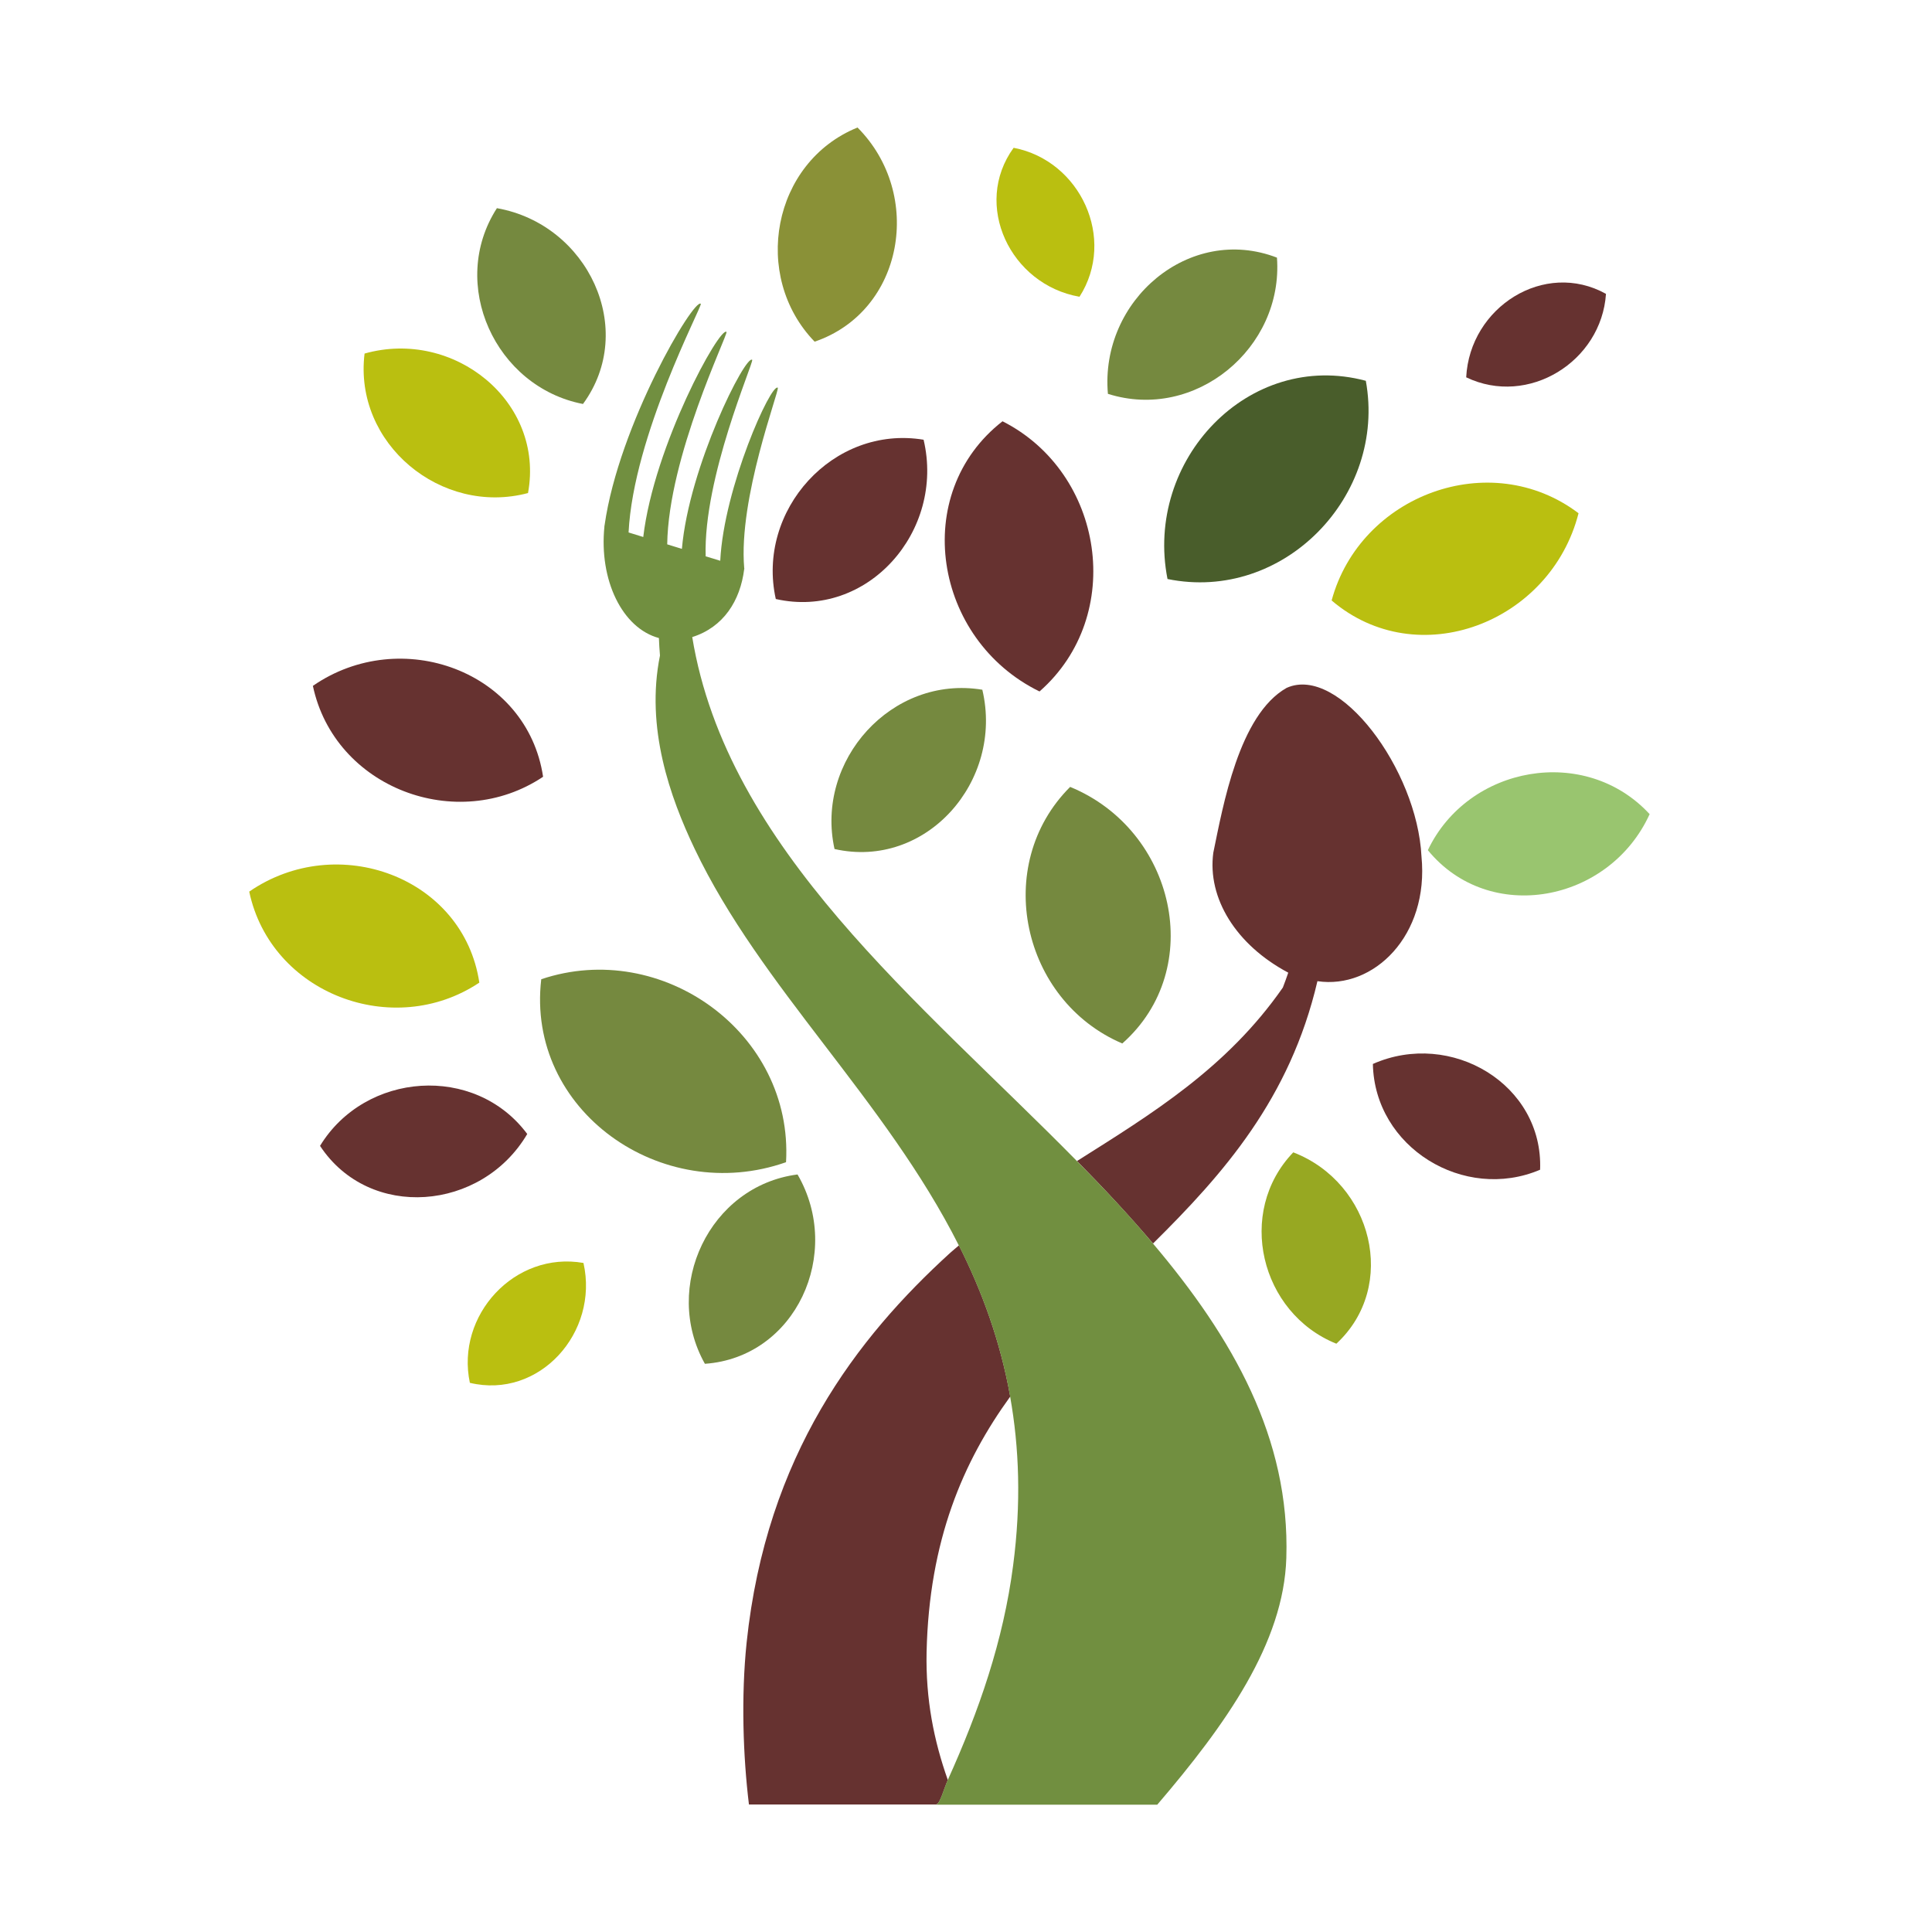 <?xml version="1.0" encoding="utf-8"?>
<!-- Generator: Adobe Illustrator 18.1.0, SVG Export Plug-In . SVG Version: 6.00 Build 0)  -->
<svg version="1.1" id="Layer_1" xmlns="http://www.w3.org/2000/svg" xmlns:xlink="http://www.w3.org/1999/xlink" x="0px" y="0px"
	 viewBox="0 0 2000 2000" enable-background="new 0 0 2000 2000" xml:space="preserve">
<g>
	<path fill="none" d="M981.2,1843.6c32.6-72,57.7-145.4,67.8-223.4c8.3-64.1,6.3-121.7-3.1-174.6c-48.8,67.3-84,148.8-86.6,264.6
		C958.2,1759.1,966.7,1802.7,981.2,1843.6z"/>
	<path fill="#99C56F" d="M1478.1,880.1c63.7,77.8,187.9,54.2,229.6-37.3C1641.1,770.6,1519.8,792.4,1478.1,880.1z"/>
	<path fill="#8A9137" d="M887.7,132c-88.4,35.9-110,153.9-44.4,221.7C935.7,322.2,956.6,201.2,887.7,132z"/>
	<path fill="#BABF10" d="M486.4,1431.5c71.8,17.2,133.9-52,117.6-124.1C532.8,1294.9,471.6,1361.7,486.4,1431.5z"/>
	<path fill="#BABF10" d="M1117.5,307.2c38.4-60,0.9-141-68.2-154.2C1006.5,211.9,1045.8,294.7,1117.5,307.2z"/>
	<path fill="#BABF10" d="M1634.1,531.3c-91.4-69.1-226-18.9-255.6,90.3C1467.5,697.6,1605.1,644.9,1634.1,531.3z"/>
	<path fill="#97A822" d="M1338.8,1192.9c-59.5,61.8-34.2,166.4,44.6,198.1C1447.8,1331.4,1420.7,1224.5,1338.8,1192.9z"/>
	<path fill="#BABF10" d="M496.2,1017.2C479.8,907.8,349.2,860.1,258,923C280.4,1028.9,407.3,1076.6,496.2,1017.2z"/>
	<path fill="#BABF10" d="M546.6,510.4C564,415.8,469.9,339.9,377.4,366C365.9,459.3,456.9,534.3,546.6,510.4z"/>
	<path fill="#75893F" d="M813.7,1203.1c7.7-133.5-128.2-231.5-253.4-189.4C544.3,1149.4,684.7,1248.6,813.7,1203.1z"/>
	<path fill="#75893F" d="M825.6,1215.8c-91.3,11.8-140.5,116.6-95.9,196C823.7,1405.2,873,1297.4,825.6,1215.8z"/>
	<path fill="#75893F" d="M863.9,878.9c94.7,21.4,175.4-70.2,153-164.9C923.2,698.5,843.6,787.3,863.9,878.9z"/>
	<path fill="#75893F" d="M1107.8,814.6c-81.1,81-50.1,221.2,54,265.6C1249.4,1002.7,1216.3,859.1,1107.8,814.6z"/>
	<path fill="#75893F" d="M603.5,418.2c56.5-77.1,5.2-186-89.1-202.7C463.8,294,512.8,400.7,603.5,418.2z"/>
	<path fill="#75893F" d="M1321.9,266.7c-90.5-34.9-183.5,44.1-175,141C1237.3,436.4,1328.8,360.2,1321.9,266.7z"/>
	<path fill="#495D2B" d="M1208.6,599.4c120.1,24.5,227-86.2,205.3-205.2C1292.7,361.8,1184.3,476.3,1208.6,599.4z"/>
	<path fill="#663230" d="M1363.8,1015.7c58,8.7,115.8-47,107.7-129.2c-4.4-89.8-85.4-198.8-139.6-174.4
		c-49.4,27.9-65.9,122.4-75.9,170.7c-6.3,46.9,23.4,95.3,77.6,124.1c-1.7,5.2-3.7,10.3-5.6,15.4c-58.1,83.5-135.7,130.7-213.1,179.6
		c27.7,28.1,54.2,56.5,78.7,85.4C1266.5,1215.1,1335.3,1137.5,1363.8,1015.7z"/>
	<path fill="#663230" d="M1076.1,715.8c89.7-78.7,66.8-226.5-38.3-279.7C941.7,511,966.4,662.2,1076.1,715.8z"/>
	<path fill="#663230" d="M803.1,620.1c94.7,21.4,175.4-70.2,153-164.9C862.4,439.7,782.7,528.5,803.1,620.1z"/>
	<path fill="#663230" d="M545.8,1173.9c-54.2-72.8-167.8-64.3-214.5,12.3C382.4,1263.7,498.7,1253.9,545.8,1173.9z"/>
	<path fill="#663230" d="M1662.5,304.2c-63.7-35.4-141,13.7-144.7,86.4C1582,421.4,1657.8,374.3,1662.5,304.2z"/>
	<path fill="#663230" d="M1421.2,1101.4c1.7,86.5,94.4,143,173.1,109.5C1597.8,1122.6,1502.1,1065.6,1421.2,1101.4z"/>
	<path fill="#663230" d="M562.2,804.1C545.8,694.7,415.1,647,323.9,710C346.3,815.8,473.3,863.6,562.2,804.1z"/>
	<path fill="#663230" d="M959.2,1710.3c2.6-115.8,37.8-197.3,86.6-264.6c-10.2-57.1-29-108.6-53.1-156.5c-3,2.6-6,5-8.9,7.6
		c-96.5,87.8-190.5,209.3-210.9,403.6c-5.8,56-3.7,117.6,2.4,167.6h193.6c4.2,0,8.3-16.6,12.3-25.3
		C966.7,1801.8,958.2,1759.1,959.2,1710.3z"/>
	<path fill="#718F40" d="M1114.8,1201.9c-162.4-165.1-362.2-323.1-398.2-542.4c32.3-10.2,49.7-37.5,53.8-70.4l0.1,0
		c0-0.2-0.1-0.5,0-0.7c0-0.1,0-0.2,0-0.3l-0.1,0c-6.2-72.3,36.1-182.4,34.8-186.7c-6.8-5.5-55.9,103.2-59.6,179.1l-15.1-4.6
		c-2.5-81.7,49.3-199.3,48.2-203.4c-6.9-5.8-65.5,110.5-72.8,195.7c-5.1-1.5-10.1-3.1-15.2-4.7c1.2-90.9,62.6-216.3,61.4-219.9
		c-6.9-6.2-75.1,117.7-86.2,212.3c-5.1-1.5-10.1-3.1-15.2-4.7c5-100.3,75.9-233.3,74.8-236.7c-7-6.6-84.8,125-99.6,229l0,0.1
		c-0.1,0.4-0.1,0.9-0.3,1.3c0,0,0.1,0,0.1,0.1c-5.7,55.6,18.5,105.3,56.4,115.5c0.2,6,0.6,12.1,1.1,18.1
		c-15.1,74.7,10.3,146.4,35.9,200.1c68.5,143.6,197.1,259,273.5,410.6c24.1,47.8,43,99.4,53.1,156.5c9.4,52.8,11.5,110.5,3.1,174.6
		c-10.1,78-35.2,150.5-67.8,222.5c-4,8.7-8.1,25.3-12.3,25.3h22.3h207c71-83,130.9-167.3,133.6-255.4
		c3.9-123.9-55.3-227.8-138.3-325.8C1169,1258,1142.5,1230,1114.8,1201.9z"/>
</g>
</svg>
